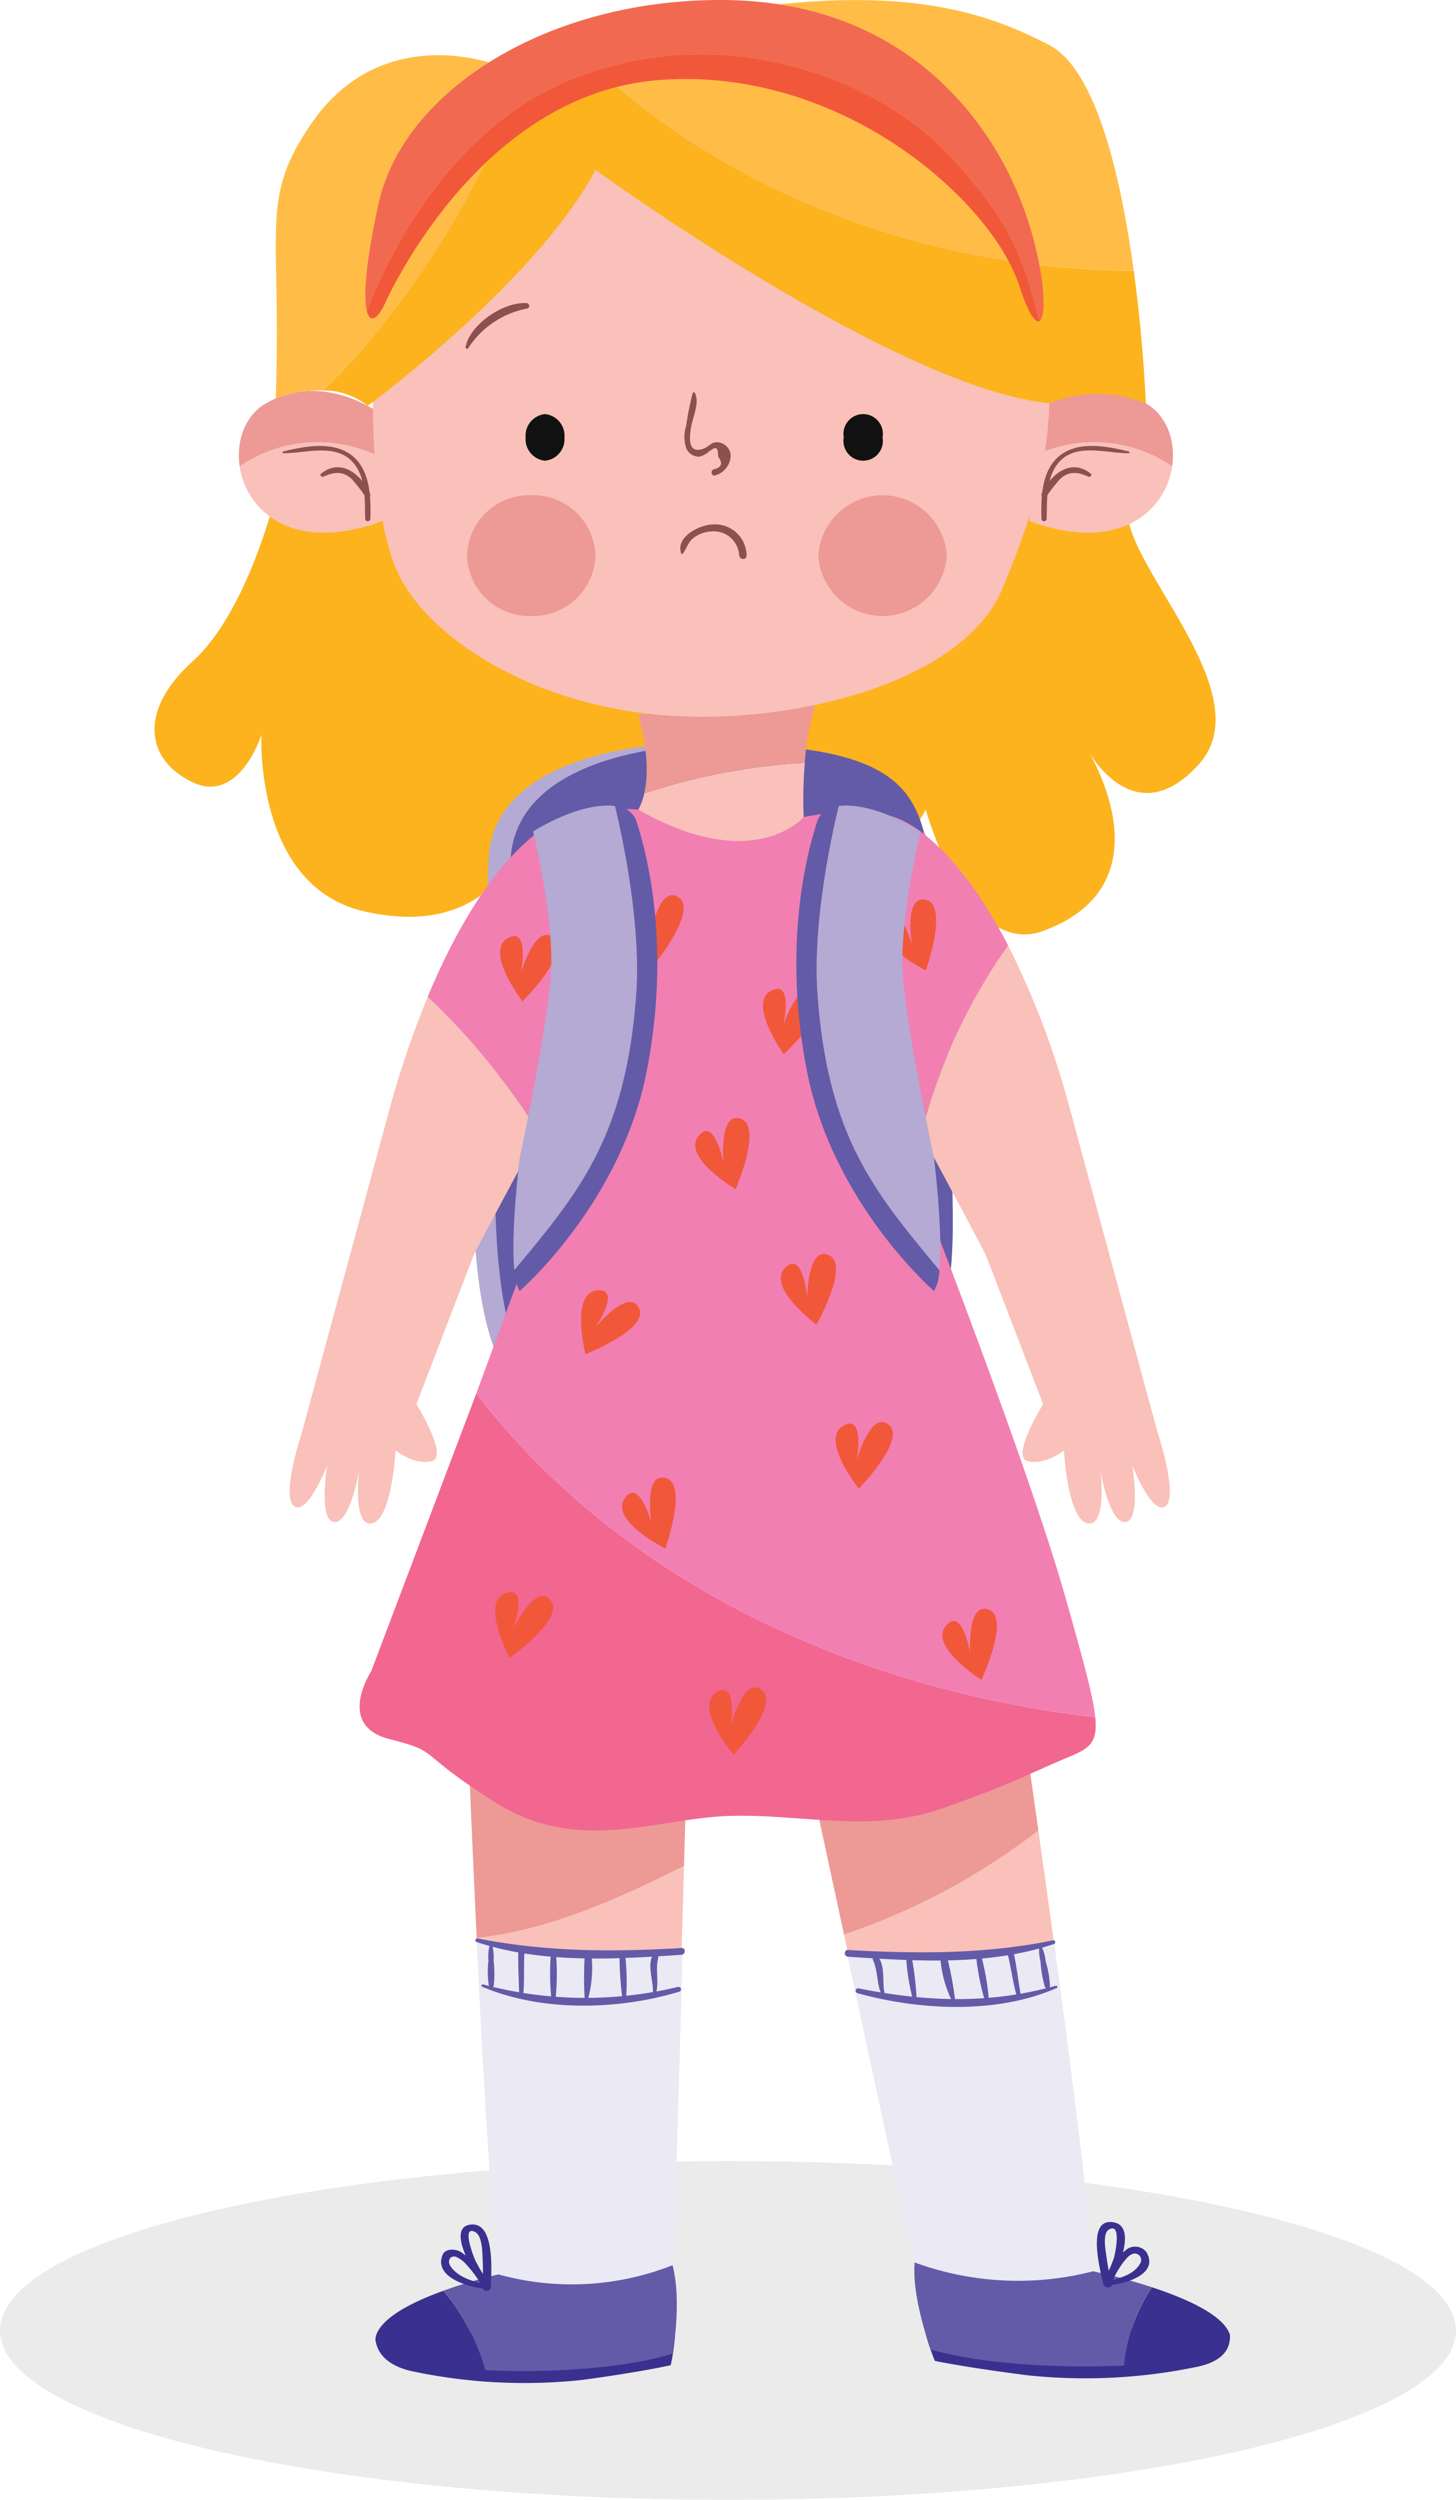 <svg id="Group_27778" data-name="Group 27778" xmlns="http://www.w3.org/2000/svg" xmlns:xlink="http://www.w3.org/1999/xlink" width="179.372" height="307.787" viewBox="0 0 179.372 307.787">
  <defs>
    <clipPath id="clip-path">
      <rect id="Rectangle_10234" data-name="Rectangle 10234" width="179.372" height="307.787" fill="none"/>
    </clipPath>
    <clipPath id="clip-path-3">
      <rect id="Rectangle_10232" data-name="Rectangle 10232" width="179.372" height="41.716" fill="none"/>
    </clipPath>
  </defs>
  <g id="Group_27777" data-name="Group 27777" clip-path="url(#clip-path)">
    <g id="Group_27776" data-name="Group 27776">
      <g id="Group_27775" data-name="Group 27775" clip-path="url(#clip-path)">
        <g id="Group_27774" data-name="Group 27774" transform="translate(0 266.071)" opacity="0.3">
          <g id="Group_27773" data-name="Group 27773">
            <g id="Group_27772" data-name="Group 27772" clip-path="url(#clip-path-3)">
              <path id="Path_25682" data-name="Path 25682" d="M179.372,180.246c0,11.518-40.154,20.857-89.687,20.857S0,191.765,0,180.246s40.154-20.858,89.685-20.858,89.687,9.34,89.687,20.858" transform="translate(0 -159.387)" fill="#bcbcbc"/>
            </g>
          </g>
        </g>
        <path id="Path_25683" data-name="Path 25683" d="M26.336,36.524S22.882,50.877,16.108,56.972s-5.756,12.191,0,14.9,8.465-5.824,8.465-5.824-.906,18.7,12.765,21.74c18.273,4.066,20.478-12.55,20.478-12.55S64.8,91.509,81.26,91.849s25.15-16.612,25.15-16.612,5.086,18.424,14.522,14.921c15.937-5.913,5.268-22.541,5.268-22.541s5.719,11.026,13.849,2.053-10.4-25.531-8.645-32.055" transform="translate(7.632 24.447)" fill="#fcb31d"/>
        <path id="Path_25684" data-name="Path 25684" d="M61.731,54.8S36.98,54.612,36.8,69.591s-5.051,48.533,1.557,61.7c2.756,5.487,29.963,5.534,40.842,3.5s12.2-11.812,12.109-22-.778-34.363-3.16-45.514c-1.526-7.148-4.37-12.575-26.421-12.48" transform="translate(23.363 36.679)" fill="#b4aad3"/>
        <path id="Path_25685" data-name="Path 25685" d="M63.351,54.893s-24.75-.187-24.927,14.79-5.053,48.534,1.554,61.7c2.756,5.489,29.968,5.537,40.844,3.5s12.2-11.811,12.109-21.99-.775-34.365-3.16-45.519C88.246,60.226,85.4,54.8,63.351,54.893" transform="translate(24.448 36.741)" fill="#635ba8"/>
        <path id="Path_25686" data-name="Path 25686" d="M17.689,35.6c.82,5.465,6.507,10.794,17.578,6.729V34.594a16.988,16.988,0,0,0-17.578,1" transform="translate(11.84 21.829)" fill="#f9c1b9"/>
        <path id="Path_25687" data-name="Path 25687" d="M20.969,30.362c-2.6,1.5-3.7,4.657-3.239,7.766a16.984,16.984,0,0,1,17.578-1V31.8s-7.168-5.576-14.34-1.434" transform="translate(11.798 19.298)" fill="#ed9996"/>
        <path id="Path_25688" data-name="Path 25688" d="M20.945,33.786c2.938.01,6.826-1.412,8.894,1.517,1.307,1.85,1.128,4.405,1.2,6.555a.32.32,0,0,0,.639,0c.065-2.461.012-5.542-1.846-7.41-2.284-2.294-6.113-1.564-8.911-.868a.105.105,0,0,0,.028.205" transform="translate(13.951 22.016)" fill="#8e4f4f"/>
        <path id="Path_25689" data-name="Path 25689" d="M24.026,35.616c1.27-.578,2.377-.713,3.469.287a19.149,19.149,0,0,1,1.738,2.242c.264.321.683-.088.536-.412-1.092-2.411-3.586-4.43-6.036-2.5-.23.184.063.486.294.381" transform="translate(15.829 23.068)" fill="#8e4f4f"/>
        <path id="Path_25690" data-name="Path 25690" d="M93.547,35.6c-.815,5.465-6.5,10.794-17.575,6.729V34.594a16.982,16.982,0,0,1,17.575,1" transform="translate(50.851 21.829)" fill="#f9c1b9"/>
        <path id="Path_25691" data-name="Path 25691" d="M90.312,30.362c2.6,1.5,3.7,4.657,3.235,7.766a16.978,16.978,0,0,0-17.575-1V31.8s7.17-5.576,14.34-1.434" transform="translate(50.851 19.298)" fill="#ed9996"/>
        <path id="Path_25692" data-name="Path 25692" d="M87.624,33.581c-2.8-.7-6.629-1.426-8.913.868-1.858,1.866-1.913,4.953-1.846,7.41a.32.32,0,0,0,.639,0c.067-2.17-.1-4.681,1.2-6.555,2.038-2.955,5.985-1.507,8.9-1.517a.1.1,0,0,0,.028-.205" transform="translate(51.438 22.016)" fill="#8e4f4f"/>
        <path id="Path_25693" data-name="Path 25693" d="M82.922,35.237c-2.452-1.935-4.943.085-6.036,2.5-.145.321.269.736.534.412A19.32,19.32,0,0,1,79.16,35.9c1.092-1,2.194-.866,3.469-.284.229.1.527-.2.294-.381" transform="translate(51.442 23.068)" fill="#8e4f4f"/>
        <path id="Path_25694" data-name="Path 25694" d="M47.839,60.027a7.749,7.749,0,0,1-.729,2s8.971,9.5,20.389,1.489a55.781,55.781,0,0,1,.115-7.26,77.42,77.42,0,0,0-19.775,3.768" transform="translate(31.532 37.656)" fill="#f9c1b9"/>
        <path id="Path_25695" data-name="Path 25695" d="M69.118,51.628l-22.01,1.82s1.7,5.445.729,9.679a77.433,77.433,0,0,1,19.775-3.768,30.781,30.781,0,0,1,1.506-7.731" transform="translate(31.531 34.556)" fill="#ed9996"/>
        <path id="Path_25696" data-name="Path 25696" d="M27.54,45.13s-.424,15.019,3.187,22.453S46.445,83.3,62.593,84.792s37.6-3.823,42.483-15.508,6.8-19.755,5.31-31.651-2.122-17.208-13.169-22.518S26.053-17.049,27.54,45.13" transform="translate(18.415 3.212)" fill="#f9c1b9"/>
        <path id="Path_25697" data-name="Path 25697" d="M43.572,33.411a2.663,2.663,0,0,1-2.39,2.87,2.663,2.663,0,0,1-2.39-2.87,2.663,2.663,0,0,1,2.39-2.868,2.663,2.663,0,0,1,2.39,2.868" transform="translate(25.964 20.443)" fill="#111"/>
        <path id="Path_25698" data-name="Path 25698" d="M67.048,33.411a2.429,2.429,0,1,1-4.778,0,2.429,2.429,0,1,1,4.778,0" transform="translate(41.679 20.443)" fill="#111"/>
        <path id="Path_25699" data-name="Path 25699" d="M51.528,29.036a38.054,38.054,0,0,0-.8,4.025,4.462,4.462,0,0,0,.018,2.778,1.708,1.708,0,0,0,1.583,1.022,2.386,2.386,0,0,0,.963-.444c.169-.092.354-.327.541-.371q.891-.726.821.8.954,1.234-.539,1.579c-.457.17-.257.911.2.738a2.629,2.629,0,0,0,1.9-2.5,1.735,1.735,0,0,0-1.785-1.576c-.644.042-.935.529-1.482.751-2.225.9-1.78-1.761-1.566-2.835.222-1.12,1.025-2.9.409-4a.144.144,0,0,0-.26.035" transform="translate(33.804 19.365)" fill="#8e4f4f"/>
        <path id="Path_25700" data-name="Path 25700" d="M50.306,42.21c-.684-2.037,2.29-3.474,3.858-3.527a3.88,3.88,0,0,1,4.205,3.811c.005.6-.833.559-.908,0a3.133,3.133,0,0,0-3.425-2.95,3.872,3.872,0,0,0-2.279.858c-.614.521-.761,1.229-1.215,1.838a.131.131,0,0,1-.235-.03" transform="translate(33.604 25.89)" fill="#8e4f4f"/>
        <path id="Path_25701" data-name="Path 25701" d="M34.7,27.889a11.084,11.084,0,0,1,7.258-4.861c.394-.082.275-.646-.09-.669-2.794-.175-6.934,2.564-7.507,5.389a.186.186,0,0,0,.339.142" transform="translate(22.995 14.96)" fill="#8e4f4f"/>
        <path id="Path_25702" data-name="Path 25702" d="M63,22.333c2.733.674,5.417,1.075,7.479,3.2.427.441,1.043-.207.663-.663A9.605,9.605,0,0,0,63,21.9a.226.226,0,0,0,0,.432" transform="translate(42.061 14.585)" fill="#8e4f4f"/>
        <path id="Path_25703" data-name="Path 25703" d="M50.29,43.96a7.685,7.685,0,0,1-7.911,7.434,7.684,7.684,0,0,1-7.914-7.434,7.684,7.684,0,0,1,7.914-7.435A7.685,7.685,0,0,1,50.29,43.96" transform="translate(23.069 24.447)" fill="#ed9996"/>
        <path id="Path_25704" data-name="Path 25704" d="M76.217,43.96a7.928,7.928,0,0,1-15.825,0,7.928,7.928,0,0,1,15.825,0" transform="translate(40.422 24.447)" fill="#ed9996"/>
        <path id="Path_25705" data-name="Path 25705" d="M54.3,3.288c-1.564.409-3.16.836-4.811,1.3C43.84,19.921,35.687,34.276,23.853,45.864a8.815,8.815,0,0,1,5.485,1.9S50.122,32.488,57.393,18.714c0,0,37.1,26.96,55.931,28.718a15.923,15.923,0,0,1,11.872.027s-.287-7.474-1.491-16.311c-25.7-.255-50.86-9.413-69.4-27.86" transform="translate(15.966 2.201)" fill="#fcb31d"/>
        <path id="Path_25706" data-name="Path 25706" d="M51.839,4.065c-1.392.389-2.808.8-4.262,1.224,0,0-14.091-5.6-22.88,7.263-6.387,9.355-3.606,12.487-4.35,33.782a16.356,16.356,0,0,1,5.853-.99C38.034,33.756,46.187,19.4,51.839,4.065" transform="translate(13.619 2.721)" fill="#ffbd48"/>
        <path id="Path_25707" data-name="Path 25707" d="M111.5,33.346C109.96,22.083,106.937,8.6,101.116,5.562,91.506.547,77.954-3.877,42.1,5.486c18.543,18.444,43.7,27.6,69.4,27.86" transform="translate(28.176 0.004)" fill="#ffbd48"/>
        <path id="Path_25708" data-name="Path 25708" d="M51.49,10.136c18.545-7.959,37.909-.908,47.1,8.689,7.918,8.258,9.435,13.053,11.413,20.7,1.03-.559.6-7.292-2.183-14.54C103.674,14.141,92.826.14,71.087,0S31.664,11.218,28.614,24.986c-1.644,7.4-1.891,11.58-1.476,13.291C29.6,31.867,37,16.354,51.49,10.136" transform="translate(18.046 0)" fill="#f26952"/>
        <path id="Path_25709" data-name="Path 25709" d="M98.523,16.143c-9.195-9.6-28.559-16.648-47.1-8.689C36.931,13.673,29.533,29.184,27.067,35.6c.357,1.472,1.205,1.13,2.1-.619,0,0,11.223-26,33.8-27.8s41.084,14.9,44.471,25.282c1.123,3.44,1.992,4.667,2.5,4.389-1.98-7.649-3.5-12.443-11.413-20.7" transform="translate(18.117 2.682)" fill="#f1583a"/>
        <path id="Path_25710" data-name="Path 25710" d="M35.179,146.5c.01.215.02.431.032.648a100.486,100.486,0,0,0,25.205.985l.3-10.5c-8.26,4.145-16.648,7.879-25.539,8.869" transform="translate(23.547 92.121)" fill="#f9c1b9"/>
        <path id="Path_25711" data-name="Path 25711" d="M35.179,143.178C36,160.6,37.311,182.486,38,184.2c0,0,12.528,3.951,21.448-1.13l1.108-38.647c-8.325.86-17.062.02-25.372-1.242" transform="translate(23.547 95.834)" fill="#ebe9f4"/>
        <path id="Path_25712" data-name="Path 25712" d="M35.608,146.641c7.335,3.115,16.732,2.9,24.284.614a.3.3,0,0,0-.16-.583,48.882,48.882,0,0,1-24.007-.311c-.16-.043-.28.209-.117.279" transform="translate(23.782 97.962)" fill="#635ba8"/>
        <path id="Path_25713" data-name="Path 25713" d="M36.242,143.5a5.36,5.36,0,0,0-.165,1.918,11.813,11.813,0,0,0,.048,3.072.32.32,0,0,0,.613,0,13.8,13.8,0,0,0-.025-3.072,5.559,5.559,0,0,0-.177-1.918.154.154,0,0,0-.294,0" transform="translate(24.093 95.979)" fill="#635ba8"/>
        <path id="Path_25714" data-name="Path 25714" d="M38.865,149.3c.16-1.718.045-3.442.144-5.163.028-.482-.741-.487-.755,0-.047,1.723.082,3.442.1,5.163a.257.257,0,0,0,.514,0" transform="translate(25.598 96.231)" fill="#635ba8"/>
        <path id="Path_25715" data-name="Path 25715" d="M41.277,149.625a29.962,29.962,0,0,0,.06-5.333.324.324,0,0,0-.648,0,30.277,30.277,0,0,0,.06,5.333.264.264,0,0,0,.528,0" transform="translate(27.171 96.37)" fill="#635ba8"/>
        <path id="Path_25716" data-name="Path 25716" d="M43.528,149.934a14.835,14.835,0,0,0,.529-5.42.438.438,0,0,0-.876,0,45.147,45.147,0,0,0,.023,5.42c.027.185.27.132.324,0" transform="translate(28.843 96.445)" fill="#635ba8"/>
        <path id="Path_25717" data-name="Path 25717" d="M46.527,149.5a28.3,28.3,0,0,0-.063-4.888.372.372,0,0,0-.743,0,39.591,39.591,0,0,0,.351,4.826c.027.234.416.344.456.062" transform="translate(30.601 96.555)" fill="#635ba8"/>
        <path id="Path_25718" data-name="Path 25718" d="M48.7,148.911c.392-1.406-.112-2.888.267-4.307.109-.409-.519-.708-.709-.3-.653,1.407.122,3.083.053,4.554a.2.2,0,0,0,.389.052" transform="translate(32.123 96.458)" fill="#635ba8"/>
        <path id="Path_25719" data-name="Path 25719" d="M35.246,143.418c8.031,2.658,16.93,2.135,25.234,1.563.531-.037.536-.865,0-.833-8.512.509-16.728.481-25.11-1.177a.232.232,0,0,0-.124.447" transform="translate(23.481 95.691)" fill="#635ba8"/>
        <path id="Path_25720" data-name="Path 25720" d="M61.477,129.781l-26.871.469s.4,9.711.955,21.5c8.893-.99,17.279-4.724,25.539-8.869Z" transform="translate(23.163 86.867)" fill="#ed9996"/>
        <path id="Path_25721" data-name="Path 25721" d="M27.725,172.749s-.337,3.09,4.405,4.17A66.6,66.6,0,0,0,53.238,178c7.452-1.017,10.836-1.806,10.836-1.806a25.042,25.042,0,0,0,.512-3.444c.177-2.067-36.861,0-36.861,0" transform="translate(18.554 115.012)" fill="#3a308f"/>
        <path id="Path_25722" data-name="Path 25722" d="M27.734,174.674c-.5,2.272,5.724,3.664,13.508,4.058a26.172,26.172,0,0,0-5.172-9.777c-3.773,1.367-7.809,3.354-8.337,5.719" transform="translate(18.545 113.087)" fill="#3a308f"/>
        <path id="Path_25723" data-name="Path 25723" d="M60.954,167.072A33.875,33.875,0,0,1,39.509,168.2a62.982,62.982,0,0,0-6.793,2.012,26.158,26.158,0,0,1,5.173,9.776c7.883.394,17.358-.234,23.065-2.027,0,0,1.185-6.375,0-10.892" transform="translate(21.898 111.827)" fill="#635ba8"/>
        <path id="Path_25724" data-name="Path 25724" d="M38.228,171.511c-1.589-.4-3.549-.87-4.517-2.3-.421-.618-.092-1.376.684-1.165a3.8,3.8,0,0,1,1.377,1.075,15,15,0,0,1,2.018,2.843c.247-.14.5-.289.748-.434-.591-.972-1.2-1.93-1.726-2.94-.194-.371-1.841-4.544-.053-3.584.92.494.875,2.711.92,3.561a29.759,29.759,0,0,1-.027,3.182c-.03.658,1,.659,1.025,0,.055-1.713.538-7.806-2.312-7.681-3.592.155.76,6.777,1.426,7.9a.432.432,0,0,0,.748-.434,10.989,10.989,0,0,0-3.561-4.09c-.644-.377-1.911-.472-2.249.376-1.142,2.875,3.566,4.056,5.435,4.175a.244.244,0,0,0,.063-.477" transform="translate(21.789 109.814)" fill="#3a308f"/>
        <path id="Path_25725" data-name="Path 25725" d="M62.784,150.137a102.852,102.852,0,0,0,25.414-1c-.028-.214-.06-.422-.092-.636-.7-5.108-1.357-9.817-1.878-13.495a81.7,81.7,0,0,1-23.94,12.815Z" transform="translate(41.692 90.364)" fill="#f9c1b9"/>
        <path id="Path_25726" data-name="Path 25726" d="M59.583,130.146l2.786,12.906,1.729,8.025A81.657,81.657,0,0,0,88.04,138.259c-.663-4.679-1.09-7.684-1.09-7.684Z" transform="translate(39.881 87.111)" fill="#ed9996"/>
        <path id="Path_25727" data-name="Path 25727" d="M88.035,143.318c2.357,17.159,5.035,38.712,4.657,40.4,0,0-11.994,3.906-21.982-1.083L62.5,144.573c8.609.838,17.326,0,25.531-1.255" transform="translate(41.836 95.928)" fill="#ebe9f4"/>
        <path id="Path_25728" data-name="Path 25728" d="M87.814,146.455c-8.253,2.314-15.955,1.983-24.292.336a.3.3,0,0,0-.16.581c7.629,2.132,17.2,2.611,24.569-.638.159-.07.043-.324-.117-.279" transform="translate(42.266 98.024)" fill="#635ba8"/>
        <path id="Path_25729" data-name="Path 25729" d="M76.716,143.64a4.9,4.9,0,0,0,.144,1.751,14.658,14.658,0,0,0,.546,3.165.319.319,0,0,0,.623-.085,11.851,11.851,0,0,0-.521-3.027,5.329,5.329,0,0,0-.512-1.841.155.155,0,0,0-.279.037" transform="translate(51.32 96.071)" fill="#635ba8"/>
        <path id="Path_25730" data-name="Path 25730" d="M75.97,149.286c-.3-1.7-.492-3.424-.856-5.115-.1-.472-.846-.274-.73.2.416,1.674.616,3.392,1.09,5.051a.257.257,0,0,0,.5-.137" transform="translate(49.779 96.318)" fill="#635ba8"/>
        <path id="Path_25731" data-name="Path 25731" d="M73.6,149.676a30.365,30.365,0,0,0-.928-5.337c-.1-.337-.666-.29-.636.085a30.439,30.439,0,0,0,1.047,5.322c.075.277.549.234.518-.07" transform="translate(48.213 96.459)" fill="#635ba8"/>
        <path id="Path_25732" data-name="Path 25732" d="M71.241,149.943a42.739,42.739,0,0,0-.988-5.407c-.088-.554-.94-.324-.845.234a14.628,14.628,0,0,0,1.519,5.26.17.17,0,0,0,.314-.087" transform="translate(46.452 96.531)" fill="#635ba8"/>
        <path id="Path_25733" data-name="Path 25733" d="M68.156,149.505a39.363,39.363,0,0,0-.546-4.849c-.1-.476-.786-.265-.716.2a27.636,27.636,0,0,0,.806,4.714c.08.234.476.214.456-.062" transform="translate(44.771 96.643)" fill="#635ba8"/>
        <path id="Path_25734" data-name="Path 25734" d="M65.865,148.876c-.326-1.412.11-3.17-.741-4.434a.387.387,0,0,0-.668.391c.613,1.337.414,2.876,1.048,4.2.1.207.409.057.361-.152" transform="translate(43.114 96.556)" fill="#635ba8"/>
        <path id="Path_25735" data-name="Path 25735" d="M87.991,143.112c-8.4,1.716-16.707,1.664-25.245,1.187-.536-.03-.533.8,0,.831,8.317.544,17.331,1.144,25.369-1.571a.232.232,0,0,0-.124-.447" transform="translate(41.73 95.786)" fill="#635ba8"/>
        <path id="Path_25736" data-name="Path 25736" d="M105.726,172.416s.908,3.043-3.7,4.112a67.7,67.7,0,0,1-21.234,1.09c-7.752-.993-11.335-1.764-11.335-1.764a27.567,27.567,0,0,1-1.148-3.392c-.561-2.033,37.421-.045,37.421-.045" transform="translate(45.714 114.821)" fill="#3a308f"/>
        <path id="Path_25737" data-name="Path 25737" d="M95.921,174.321c.928,2.237-5.14,3.616-12.974,4.01a20.858,20.858,0,0,1,3.464-9.632c4.078,1.34,8.54,3.294,9.51,5.622" transform="translate(55.519 112.916)" fill="#3a308f"/>
        <path id="Path_25738" data-name="Path 25738" d="M67.519,166.869A37.119,37.119,0,0,0,89.5,167.952a74.5,74.5,0,0,1,7.263,1.971,20.855,20.855,0,0,0-3.462,9.632c-7.928.4-17.663-.209-23.785-1.961,0,0-2.372-6.278-2-10.725" transform="translate(45.166 111.691)" fill="#635ba8"/>
        <path id="Path_25739" data-name="Path 25739" d="M82.131,171.223c1.542-.391,3.446-.861,4.167-2.272a.785.785,0,0,0-.908-1.149c-.5.135-.893.694-1.2,1.06a11.452,11.452,0,0,0-1.529,2.806l-.84-.431c.422-.958.866-1.9,1.217-2.9.127-.362,1.033-4.472-.606-3.527-.841.489-.389,2.671-.28,3.507a31.421,31.421,0,0,0,.608,3.133c.157.648-.895.648-1.038,0-.369-1.686-1.978-7.686.94-7.569,3.678.147.472,6.676,0,7.782-.2.474-1.042.047-.84-.431a8.421,8.421,0,0,1,2.866-4.031,1.79,1.79,0,0,1,2.352.367c1.684,2.833-2.876,4-4.753,4.118-.279.018-.411-.406-.155-.469" transform="translate(54.18 109.694)" fill="#3a308f"/>
        <path id="Path_25740" data-name="Path 25740" d="M40.908,102.781,27.967,136.974s-4.385,6.646,2.209,8.338,2.895,1.354,13.041,7.786,19.708,2.033,28.644,1.693,17.515,2.212,26.431-.925,10.41-4.153,15.249-6.187c2.736-1.145,3.971-1.648,3.627-5.04-29.636-3.491-58.1-16.378-76.26-39.859" transform="translate(17.763 68.795)" fill="#f16790"/>
        <path id="Path_25741" data-name="Path 25741" d="M110.18,156.9c-3.878-13.719-13.568-39.181-17.663-49.771.13-.06.4-9.415.4-9.415a69.39,69.39,0,0,1,10.166-21.222c-3.689-7.151-7.355-11.323-10.213-13.605.015-.058.032-.127.047-.184l-.342-.045c-2.147-1.644-3.806-2.212-4.629-2.162-3.838-1.2-10.066.174-10.066.174s-6.1,7.186-20.364-.92c0,0-4.773-.451-7.9.746C47.4,60.36,39.1,64.634,31.558,82.816a85.037,85.037,0,0,1,13.725,16.71c.454-.84,1.356,7.427,1.356,7.427l-9.091,24.686c18.162,23.483,46.623,36.368,76.26,39.859-.262-2.609-1.459-6.938-3.627-14.6" transform="translate(21.123 39.937)" fill="#f27fb2"/>
        <path id="Path_25742" data-name="Path 25742" d="M74.358,127.41s-6.457-4.072-4.415-6.612,3.021,3.305,3.021,3.305-.417-6.357,2.292-5.342-.9,8.649-.9,8.649" transform="translate(46.548 79.417)" fill="#f1583a"/>
        <path id="Path_25743" data-name="Path 25743" d="M55.354,132.748s-4.916-5.838-2.2-7.642,1.876,4.068,1.876,4.068,1.532-6.187,3.8-4.394-3.479,7.968-3.479,7.968" transform="translate(35.03 83.302)" fill="#f1583a"/>
        <path id="Path_25744" data-name="Path 25744" d="M38.327,125.52s-3.606-6.726-.578-7.931,1,4.367,1,4.367,2.774-5.736,4.627-3.516-5.048,7.08-5.048,7.08" transform="translate(24.457 78.592)" fill="#f1583a"/>
        <path id="Path_25745" data-name="Path 25745" d="M51.243,117.729s-6.826-3.415-5.041-6.146,3.33,2.991,3.33,2.991-1.038-6.287,1.756-5.539-.045,8.694-.045,8.694" transform="translate(30.725 72.939)" fill="#f1583a"/>
        <path id="Path_25746" data-name="Path 25746" d="M70.465,75.086s-6.824-3.419-5.043-6.151,3.334,3,3.334,3-1.04-6.288,1.753-5.539-.043,8.694-.043,8.694" transform="translate(43.591 44.397)" fill="#f1583a"/>
        <path id="Path_25747" data-name="Path 25747" d="M64.509,113.089s-4.743-5.98-1.975-7.7,1.759,4.12,1.759,4.12,1.709-6.14,3.928-4.28-3.713,7.863-3.713,7.863" transform="translate(41.276 70.197)" fill="#f1583a"/>
        <path id="Path_25748" data-name="Path 25748" d="M56.29,91.22s-6.579-3.866-4.621-6.472,3.127,3.21,3.127,3.21-.618-6.343,2.123-5.41-.629,8.672-.629,8.672" transform="translate(34.34 55.189)" fill="#f1583a"/>
        <path id="Path_25749" data-name="Path 25749" d="M58.869,80.993s-4.459-6.193-1.613-7.787,1.564,4.2,1.564,4.2,1.995-6.055,4.125-4.1-4.077,7.682-4.077,7.682" transform="translate(37.688 48.808)" fill="#f1583a"/>
        <path id="Path_25750" data-name="Path 25750" d="M49.694,74.475S44.4,68.983,46.983,67s2.148,3.935,2.148,3.935,1.107-6.278,3.5-4.644-2.933,8.186-2.933,8.186" transform="translate(30.971 44.188)" fill="#f1583a"/>
        <path id="Path_25751" data-name="Path 25751" d="M43.425,103.027s-1.88-7.4,1.35-7.836-.083,4.477-.083,4.477,4.073-4.9,5.337-2.3-6.6,5.654-6.6,5.654" transform="translate(28.702 63.696)" fill="#f1583a"/>
        <path id="Path_25752" data-name="Path 25752" d="M62.016,101.19s-6.133-4.542-3.911-6.926,2.771,3.524,2.771,3.524.057-6.375,2.683-5.153-1.542,8.555-1.542,8.555" transform="translate(38.567 61.899)" fill="#f1583a"/>
        <path id="Path_25753" data-name="Path 25753" d="M39.667,77.127S35,71.087,37.789,69.4,39.5,73.543,39.5,73.543s1.79-6.116,3.985-4.23-3.814,7.814-3.814,7.814" transform="translate(24.699 46.152)" fill="#f1583a"/>
        <path id="Path_25754" data-name="Path 25754" d="M38.372,73.534a119.578,119.578,0,0,0-4.392,12.7c-.023.077-11.1,40.925-11.1,40.925s-2.6,7.792-.967,9.053S26,131.194,26,131.194s-1.115,6.779.846,6.988,3.068-6.26,3.068-6.26-.818,6.939,1.621,6.405,2.883-8.968,2.883-8.968,2.33,1.86,4.465,1.319-1.9-7.02-1.9-7.02l6.968-18.116c-.058-.078,4.03-7.692,8.141-15.3a84.97,84.97,0,0,0-13.724-16.71" transform="translate(14.31 49.219)" fill="#f9c1b9"/>
        <path id="Path_25755" data-name="Path 25755" d="M86.01,88.775A104.829,104.829,0,0,0,78.7,69.746,68.925,68.925,0,0,0,67.991,92.961c4.08,7.545,8.1,15.041,8.046,15.118L83,126.2s-4.036,6.48-1.9,7.02,4.464-1.319,4.464-1.319.447,8.433,2.885,8.968,1.621-6.407,1.621-6.407,1.105,6.475,3.068,6.26.845-6.986.845-6.986,2.462,6.28,4.09,5.02-.968-9.051-.968-9.051S86.031,88.852,86.01,88.775" transform="translate(45.509 46.683)" fill="#f9c1b9"/>
        <path id="Path_25756" data-name="Path 25756" d="M50.407,59.469c-2.456-.324-6.25.753-10.093,3.145,0,0,2.719,11.083,2.185,17.884s-3.838,22.354-3.838,22.354S37.535,111.869,38,116.63c7.954-9.575,13.719-16.349,15.022-33.9.621-8.367-1.507-18.677-2.611-23.266" transform="translate(25.358 39.767)" fill="#b4aad3"/>
        <path id="Path_25757" data-name="Path 25757" d="M52.973,61.233a2.858,2.858,0,0,0-2.611-1.786c1.1,4.589,3.232,14.9,2.611,23.264-1.3,17.548-7.068,24.322-15.022,33.9a5.639,5.639,0,0,0,.664,2.549s12.447-10.732,15.65-27.042-.347-27.97-1.292-30.883" transform="translate(25.402 39.79)" fill="#635ba8"/>
        <path id="Path_25758" data-name="Path 25758" d="M62.984,59.469c2.459-.324,6.25.753,10.1,3.145,0,0-2.721,11.083-2.19,17.884s3.839,22.354,3.839,22.354,1.127,9.018.666,13.779c-7.953-9.575-13.717-16.349-15.021-33.9-.623-8.367,1.507-18.677,2.609-23.266" transform="translate(40.336 39.767)" fill="#b4aad3"/>
        <path id="Path_25759" data-name="Path 25759" d="M61.375,61.233a2.855,2.855,0,0,1,2.609-1.786c-1.1,4.589-3.23,14.9-2.609,23.264,1.3,17.548,7.068,24.322,15.021,33.9a5.592,5.592,0,0,1-.666,2.549S63.285,108.425,60.081,92.116s.351-27.97,1.294-30.883" transform="translate(39.336 39.79)" fill="#635ba8"/>
      </g>
    </g>
  </g>
</svg>

